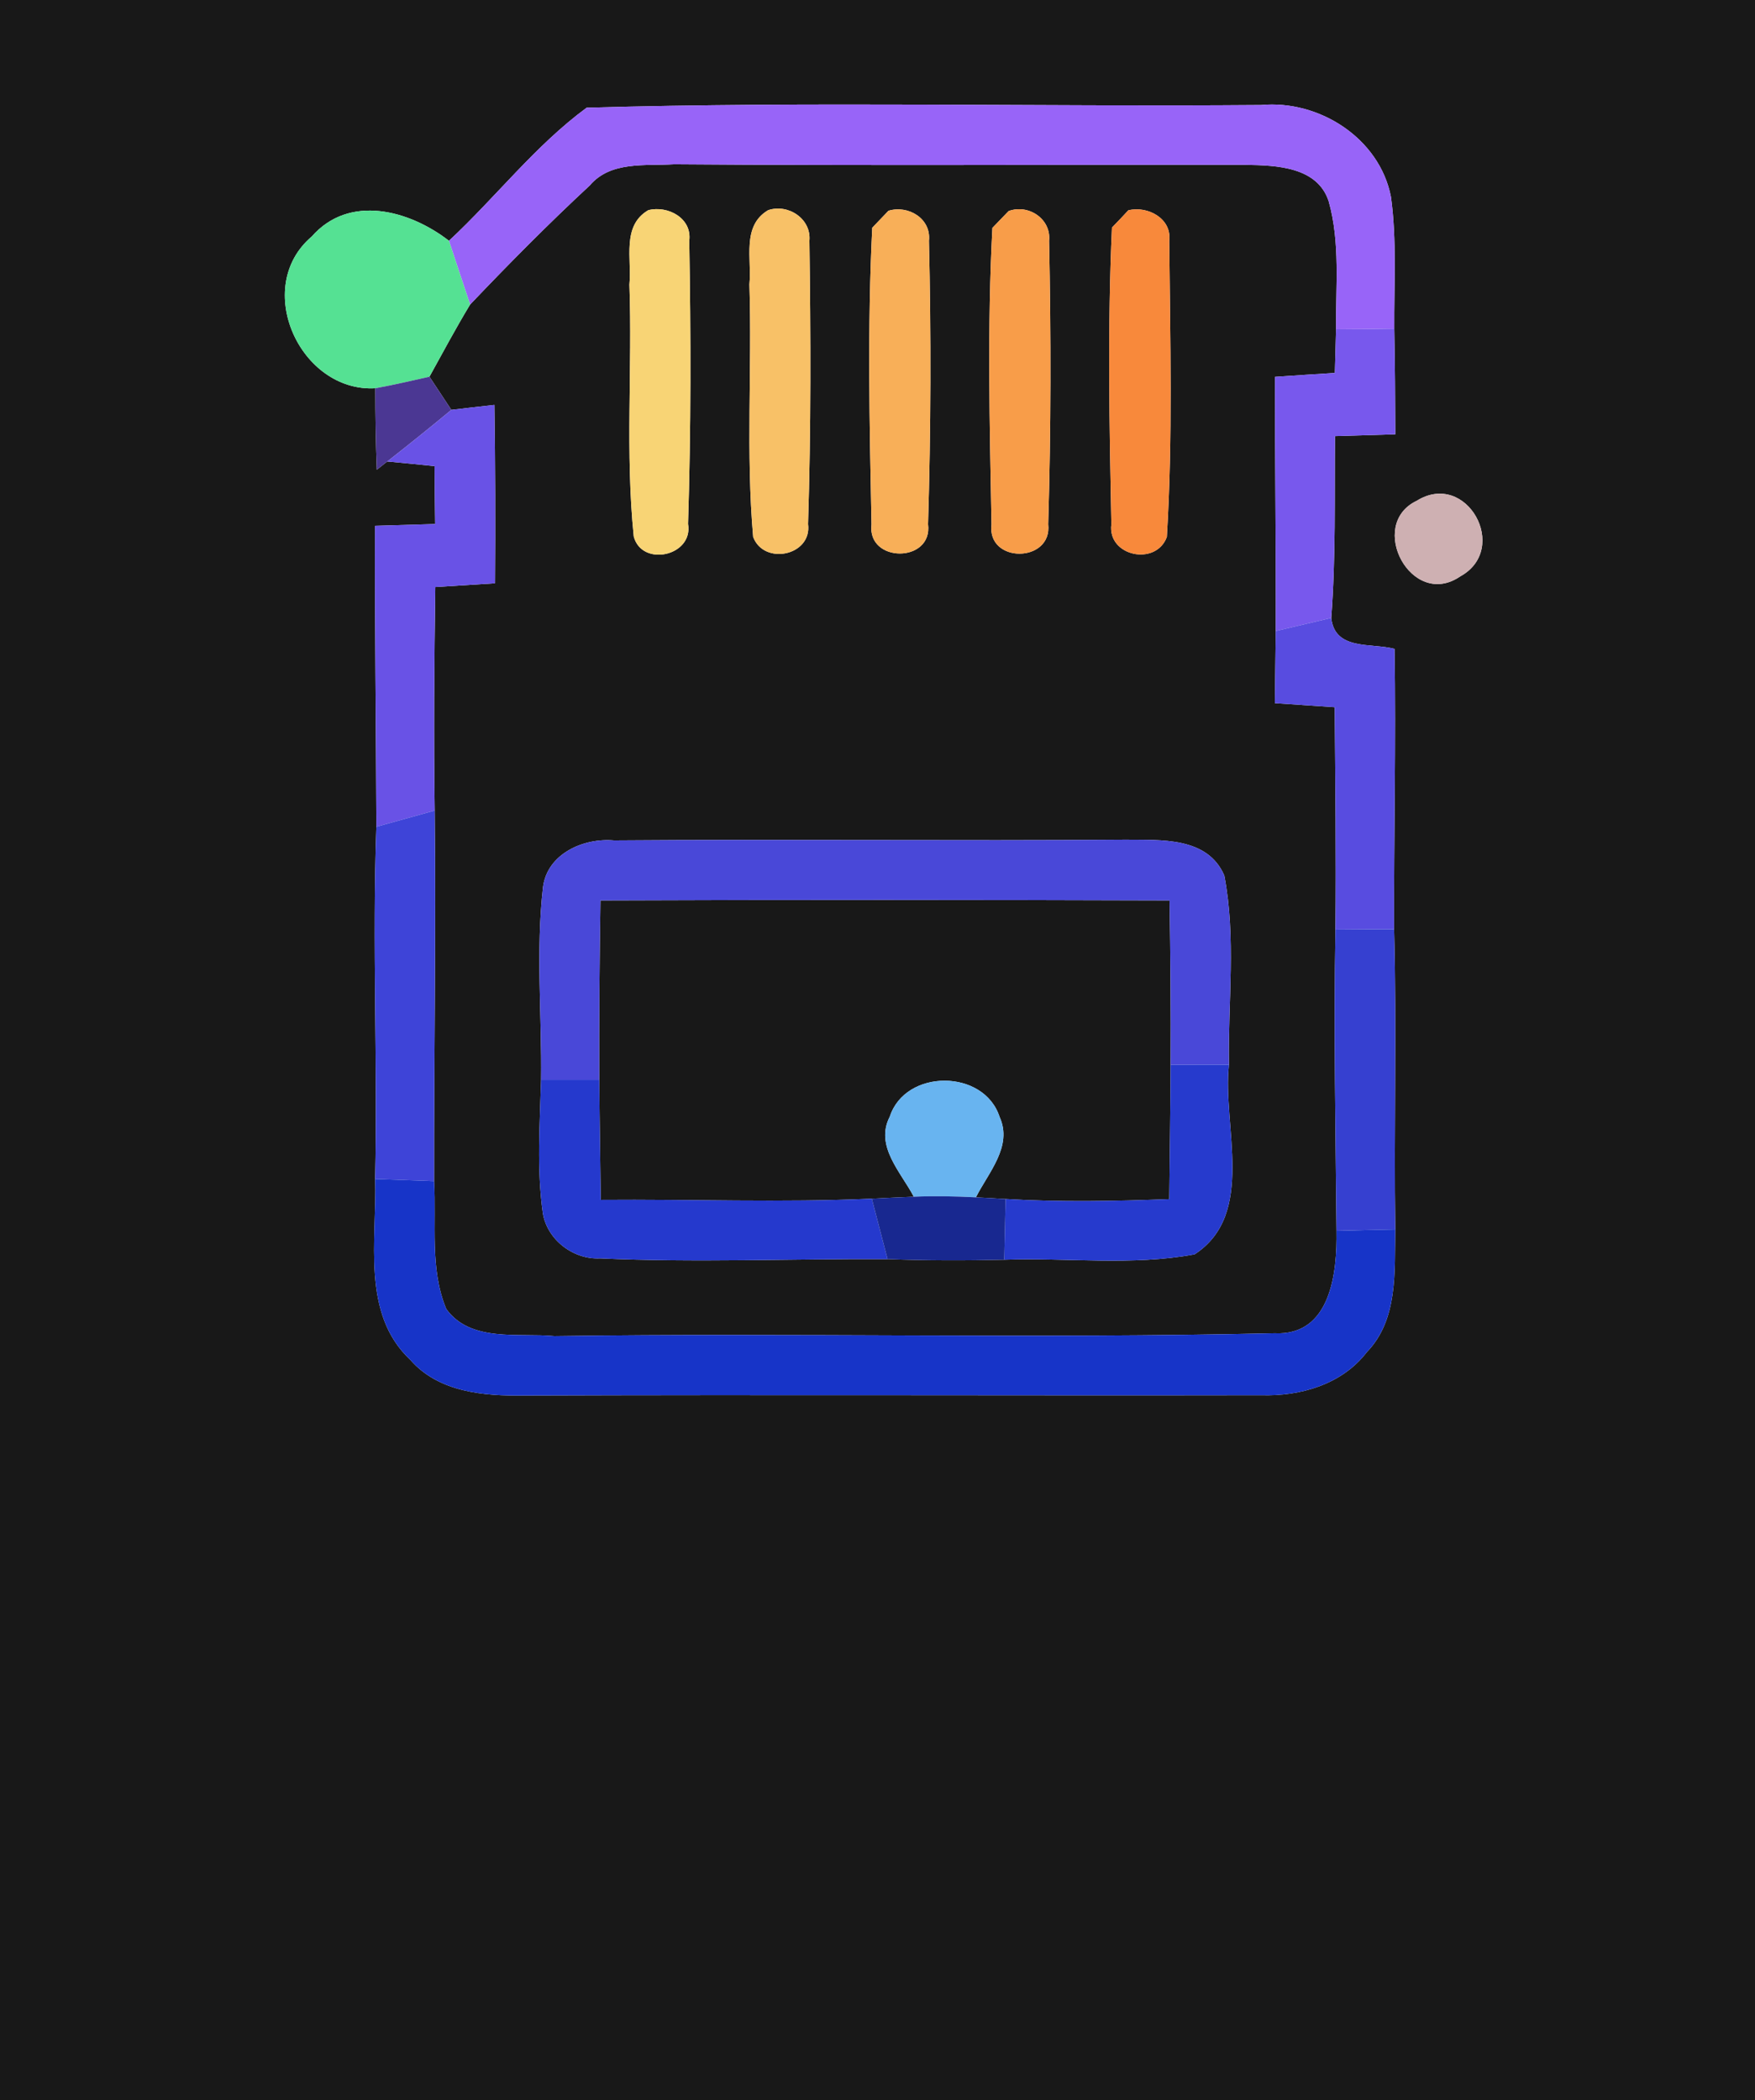 <?xml version="1.0" encoding="UTF-8" ?>
<!DOCTYPE svg PUBLIC "-//W3C//DTD SVG 1.1//EN" "http://www.w3.org/Graphics/SVG/1.1/DTD/svg11.dtd">
<svg width="117px" height="140px" viewBox="0 0 117 140" version="1.1" xmlns="http://www.w3.org/2000/svg">
<g id="#181818ff">
<path fill="#181818" opacity="1.00" d=" M 0.00 0.00 L 117.00 0.00 L 117.00 140.00 L 0.00 140.00 L 0.00 0.00 M 29.93 16.05 C 27.30 14.01 23.28 12.91 20.78 15.77 C 16.80 19.15 20.01 26.16 25.02 25.88 C 25.02 27.69 25.05 29.50 25.12 31.31 L 25.82 30.76 C 26.61 30.83 28.18 30.99 28.97 31.07 C 28.98 32.35 28.99 33.64 29.01 34.93 C 27.67 34.97 26.33 35.01 25.00 35.05 C 24.98 41.74 25.07 48.42 25.09 55.11 C 24.81 62.93 25.18 70.76 25.01 78.59 C 25.14 82.61 24.05 87.55 27.36 90.65 C 29.25 92.81 32.27 93.06 34.95 93.02 C 51.33 92.96 67.70 93.03 84.07 93.00 C 86.69 93.08 89.46 92.29 91.12 90.13 C 93.23 87.95 92.96 84.74 93.02 81.95 C 92.92 75.28 93.12 68.61 92.94 61.94 C 92.92 55.71 93.07 49.48 92.97 43.25 C 91.41 42.84 88.99 43.38 88.75 41.19 C 89.06 37.16 88.96 33.11 89.00 29.07 C 90.34 29.03 91.68 28.99 93.02 28.95 C 93.01 26.60 93.00 24.26 92.95 21.91 C 92.93 18.98 93.13 16.03 92.73 13.12 C 91.97 9.21 87.94 6.64 84.07 7.00 C 69.09 7.12 54.08 6.75 39.11 7.18 C 35.67 9.71 33.05 13.15 29.93 16.05 M 94.45 33.38 C 91.10 34.98 94.10 40.65 97.35 38.42 C 100.69 36.59 97.78 31.31 94.45 33.38 Z" />
<path fill="#181818" opacity="1.00" d=" M 39.32 12.36 C 40.71 10.72 43.02 11.07 44.94 10.95 C 57.65 11.05 70.36 10.97 83.07 10.99 C 85.08 11.02 87.83 11.11 88.58 13.42 C 89.36 16.19 89.04 19.12 89.07 21.95 C 89.05 22.68 89.01 24.13 88.99 24.86 C 87.65 24.94 86.32 25.03 85.00 25.12 C 84.99 30.76 85.07 36.41 85.05 42.06 C 85.03 43.67 85.01 45.27 84.99 46.87 C 86.32 46.96 87.65 47.05 88.98 47.14 C 89.02 52.08 89.08 57.02 89.03 61.96 C 88.91 68.65 89.04 75.35 89.10 82.04 C 89.15 84.83 88.72 89.06 84.97 88.87 C 68.98 89.24 52.96 88.83 36.96 89.06 C 34.57 88.83 31.37 89.50 29.75 87.25 C 28.64 84.58 29.10 81.56 28.94 78.73 C 28.93 70.50 29.07 62.26 28.98 54.03 C 28.91 49.06 28.95 44.09 29.02 39.13 C 30.34 39.05 31.67 38.96 33.00 38.88 C 33.03 34.92 33.02 30.95 32.96 26.99 C 32.24 27.07 30.81 27.23 30.09 27.32 C 29.72 26.76 28.99 25.66 28.63 25.11 C 29.52 23.50 30.39 21.87 31.34 20.30 C 33.93 17.58 36.57 14.91 39.32 12.36 M 43.22 14.01 C 41.43 15.05 42.13 17.27 41.96 18.97 C 42.16 24.56 41.68 30.19 42.25 35.76 C 42.79 37.82 46.24 37.07 45.87 34.92 C 46.07 28.64 46.06 22.34 45.95 16.05 C 46.15 14.54 44.52 13.68 43.22 14.01 M 51.21 14.01 C 49.43 15.06 50.13 17.27 49.96 18.96 C 50.14 24.57 49.72 30.20 50.21 35.79 C 50.93 37.71 54.15 37.04 53.87 34.93 C 54.07 28.64 54.05 22.34 53.96 16.05 C 54.10 14.59 52.55 13.56 51.21 14.01 M 59.23 14.05 C 58.96 14.33 58.42 14.90 58.15 15.18 C 57.82 21.76 57.97 28.37 58.10 34.95 C 57.79 37.54 62.20 37.55 61.87 34.94 C 62.06 28.65 62.08 22.34 61.93 16.05 C 62.09 14.56 60.54 13.65 59.23 14.05 M 67.24 14.07 C 66.97 14.35 66.43 14.91 66.16 15.19 C 65.81 21.76 65.98 28.37 66.10 34.95 C 65.78 37.58 70.17 37.54 69.88 34.94 C 70.07 28.65 70.07 22.34 69.94 16.05 C 70.09 14.59 68.56 13.58 67.24 14.07 M 75.22 14.02 C 74.95 14.31 74.41 14.89 74.13 15.17 C 73.83 21.75 73.96 28.36 74.09 34.95 C 73.82 37.08 77.07 37.76 77.79 35.79 C 78.19 29.23 78.01 22.62 77.95 16.04 C 78.13 14.56 76.50 13.70 75.22 14.02 M 36.20 59.13 C 35.71 63.40 36.13 67.70 36.07 71.98 C 35.99 74.94 35.77 77.92 36.19 80.87 C 36.48 82.64 38.22 83.97 40.00 83.88 C 46.38 84.17 52.78 83.90 59.17 83.93 C 61.76 84.03 64.36 84.03 66.95 83.97 C 71.17 83.82 75.46 84.39 79.64 83.61 C 83.76 80.93 81.48 75.06 81.93 70.97 C 81.86 66.77 82.42 62.51 81.62 58.36 C 80.50 55.76 77.38 56.00 75.03 55.97 C 63.67 56.06 52.30 55.93 40.94 56.02 C 38.90 55.84 36.49 56.90 36.20 59.13 Z" />
<path fill="#181818" opacity="1.00" d=" M 40.03 60.02 C 52.68 59.97 65.33 59.98 77.97 60.02 C 78.03 63.67 78.06 67.32 78.04 70.98 C 78.03 73.96 77.98 76.95 77.95 79.93 C 74.32 80.07 70.67 80.14 67.04 79.92 C 66.54 79.89 65.55 79.83 65.06 79.81 C 65.89 78.16 67.53 76.41 66.64 74.45 C 65.60 71.24 60.36 71.23 59.32 74.43 C 58.30 76.39 60.07 78.14 60.92 79.77 C 59.98 79.81 59.05 79.85 58.12 79.90 C 52.10 80.17 46.07 79.93 40.05 79.98 C 40.02 77.31 39.97 74.65 39.95 71.98 C 39.93 67.99 39.97 64.01 40.03 60.02 Z" />
</g>
<g id="#9864f8ff">
<path fill="#9864f8" opacity="1.00" d=" M 29.93 16.05 C 33.05 13.15 35.67 9.71 39.11 7.18 C 54.08 6.75 69.09 7.12 84.07 7.00 C 87.94 6.64 91.97 9.21 92.73 13.12 C 93.13 16.03 92.93 18.98 92.95 21.91 C 91.66 21.93 90.36 21.94 89.07 21.95 C 89.04 19.12 89.36 16.19 88.58 13.42 C 87.83 11.11 85.08 11.02 83.07 10.99 C 70.36 10.97 57.65 11.05 44.94 10.95 C 43.02 11.07 40.71 10.72 39.32 12.36 C 36.57 14.91 33.93 17.58 31.34 20.30 C 30.86 18.88 30.40 17.46 29.93 16.05 Z" />
</g>
<g id="#55e193ff">
<path fill="#55e193" opacity="1.00" d=" M 20.78 15.77 C 23.28 12.91 27.30 14.01 29.93 16.05 C 30.40 17.46 30.86 18.88 31.34 20.30 C 30.39 21.87 29.52 23.50 28.63 25.11 C 27.43 25.38 26.23 25.66 25.02 25.88 C 20.01 26.16 16.80 19.15 20.78 15.77 Z" />
</g>
<g id="#f8d475ff">
<path fill="#f8d475" opacity="1.00" d=" M 43.22 14.01 C 44.52 13.68 46.15 14.54 45.95 16.05 C 46.06 22.34 46.07 28.64 45.87 34.92 C 46.24 37.07 42.79 37.82 42.25 35.76 C 41.68 30.19 42.16 24.56 41.96 18.97 C 42.13 17.27 41.43 15.05 43.22 14.01 Z" />
</g>
<g id="#f8c167ff">
<path fill="#f8c167" opacity="1.00" d=" M 51.21 14.01 C 52.55 13.56 54.10 14.59 53.96 16.05 C 54.05 22.34 54.07 28.64 53.87 34.93 C 54.15 37.04 50.93 37.71 50.21 35.79 C 49.72 30.20 50.14 24.57 49.96 18.96 C 50.13 17.27 49.43 15.06 51.21 14.01 Z" />
</g>
<g id="#f8af58ff">
<path fill="#f8af58" opacity="1.00" d=" M 59.23 14.05 C 60.54 13.65 62.09 14.56 61.93 16.05 C 62.08 22.34 62.06 28.65 61.87 34.94 C 62.20 37.55 57.79 37.54 58.10 34.95 C 57.97 28.37 57.82 21.76 58.15 15.18 C 58.42 14.90 58.96 14.33 59.23 14.05 Z" />
</g>
<g id="#f89d49ff">
<path fill="#f89d49" opacity="1.00" d=" M 67.24 14.07 C 68.56 13.58 70.09 14.59 69.94 16.05 C 70.07 22.34 70.07 28.65 69.88 34.94 C 70.17 37.54 65.78 37.58 66.10 34.95 C 65.98 28.37 65.81 21.76 66.16 15.19 C 66.43 14.91 66.97 14.35 67.24 14.07 Z" />
</g>
<g id="#f8893bff">
<path fill="#f8893b" opacity="1.00" d=" M 75.22 14.02 C 76.50 13.70 78.13 14.56 77.95 16.04 C 78.01 22.62 78.19 29.23 77.79 35.79 C 77.07 37.76 73.82 37.08 74.09 34.95 C 73.96 28.36 73.83 21.75 74.13 15.17 C 74.41 14.89 74.95 14.31 75.22 14.02 Z" />
</g>
<g id="#7858edff">
<path fill="#7858ed" opacity="1.00" d=" M 89.07 21.95 C 90.36 21.94 91.66 21.93 92.95 21.91 C 93.00 24.26 93.01 26.60 93.02 28.95 C 91.68 28.99 90.34 29.03 89.00 29.07 C 88.96 33.11 89.06 37.16 88.75 41.19 C 87.51 41.48 86.28 41.77 85.05 42.06 C 85.07 36.41 84.99 30.76 85.00 25.12 C 86.32 25.03 87.65 24.94 88.99 24.86 C 89.01 24.13 89.05 22.68 89.07 21.95 Z" />
</g>
<g id="#4b3793ff">
<path fill="#4b3793" opacity="1.00" d=" M 25.02 25.88 C 26.23 25.66 27.43 25.38 28.63 25.11 C 28.99 25.66 29.72 26.76 30.09 27.32 C 28.68 28.49 27.26 29.63 25.82 30.76 L 25.12 31.31 C 25.05 29.50 25.02 27.69 25.02 25.88 Z" />
</g>
<g id="#6952e6ff">
<path fill="#6952e6" opacity="1.00" d=" M 30.09 27.32 C 30.81 27.23 32.24 27.07 32.96 26.99 C 33.02 30.95 33.03 34.92 33.00 38.88 C 31.67 38.96 30.34 39.05 29.02 39.13 C 28.95 44.09 28.91 49.06 28.98 54.03 C 27.68 54.39 26.39 54.75 25.09 55.11 C 25.07 48.42 24.98 41.74 25.00 35.05 C 26.33 35.01 27.67 34.97 29.01 34.93 C 28.99 33.64 28.98 32.35 28.97 31.07 C 28.18 30.99 26.61 30.83 25.82 30.76 C 27.26 29.63 28.68 28.49 30.09 27.32 Z" />
</g>
<g id="#ceb0b2ff">
<path fill="#ceb0b2" opacity="1.00" d=" M 94.45 33.38 C 97.78 31.31 100.69 36.59 97.35 38.42 C 94.10 40.65 91.10 34.98 94.45 33.38 Z" />
</g>
<g id="#584ce0ff">
<path fill="#584ce0" opacity="1.00" d=" M 85.05 42.06 C 86.28 41.77 87.51 41.48 88.75 41.19 C 88.99 43.38 91.41 42.84 92.97 43.25 C 93.07 49.48 92.92 55.71 92.94 61.94 C 91.64 61.94 90.34 61.95 89.03 61.96 C 89.08 57.02 89.02 52.08 88.98 47.14 C 87.65 47.05 86.32 46.96 84.99 46.87 C 85.01 45.27 85.03 43.67 85.05 42.06 Z" />
</g>
<g id="#3e44d8ff">
<path fill="#3e44d8" opacity="1.00" d=" M 25.09 55.11 C 26.39 54.75 27.68 54.39 28.98 54.03 C 29.07 62.26 28.93 70.50 28.94 78.73 C 27.63 78.68 26.32 78.64 25.01 78.59 C 25.18 70.76 24.81 62.93 25.09 55.11 Z" />
</g>
<g id="#4948d8ff">
<path fill="#4948d8" opacity="1.00" d=" M 36.20 59.13 C 36.49 56.90 38.90 55.84 40.94 56.02 C 52.30 55.93 63.67 56.06 75.03 55.97 C 77.38 56.00 80.50 55.76 81.62 58.36 C 82.42 62.51 81.86 66.77 81.93 70.97 C 80.63 70.97 79.34 70.97 78.04 70.98 C 78.06 67.32 78.03 63.67 77.97 60.02 C 65.33 59.98 52.68 59.97 40.03 60.02 C 39.97 64.01 39.93 67.99 39.95 71.98 C 38.66 71.98 37.36 71.98 36.07 71.98 C 36.13 67.70 35.71 63.40 36.20 59.13 Z" />
</g>
<g id="#3640d0ff">
<path fill="#3640d0" opacity="1.00" d=" M 89.03 61.96 C 90.34 61.95 91.64 61.94 92.94 61.94 C 93.12 68.61 92.92 75.28 93.02 81.95 C 91.71 81.97 90.40 82.01 89.10 82.04 C 89.04 75.35 88.91 68.65 89.03 61.96 Z" />
</g>
<g id="#263acdff">
<path fill="#263acd" opacity="1.00" d=" M 78.04 70.98 C 79.34 70.97 80.63 70.97 81.93 70.97 C 81.48 75.06 83.76 80.93 79.64 83.61 C 75.46 84.39 71.17 83.82 66.95 83.97 C 66.98 82.62 67.01 81.27 67.04 79.92 C 70.67 80.14 74.32 80.07 77.95 79.93 C 77.98 76.95 78.03 73.96 78.04 70.98 Z" />
</g>
<g id="#2539cdff">
<path fill="#2539cd" opacity="1.00" d=" M 36.07 71.98 C 37.36 71.98 38.66 71.98 39.95 71.98 C 39.97 74.65 40.02 77.31 40.05 79.98 C 46.07 79.93 52.10 80.17 58.12 79.90 C 58.47 81.24 58.82 82.58 59.17 83.93 C 52.78 83.90 46.38 84.17 40.00 83.88 C 38.22 83.97 36.48 82.64 36.19 80.87 C 35.77 77.92 35.99 74.94 36.07 71.98 Z" />
</g>
<g id="#68b4f0ff">
<path fill="#68b4f0" opacity="1.00" d=" M 59.32 74.43 C 60.36 71.23 65.60 71.24 66.64 74.45 C 67.53 76.41 65.89 78.16 65.06 79.81 C 63.68 79.74 62.30 79.71 60.92 79.77 C 60.07 78.14 58.30 76.39 59.32 74.43 Z" />
</g>
<g id="#1734c8ff">
<path fill="#1734c8" opacity="1.00" d=" M 25.01 78.59 C 26.32 78.64 27.63 78.68 28.94 78.73 C 29.10 81.56 28.64 84.58 29.75 87.25 C 31.37 89.50 34.57 88.83 36.96 89.06 C 52.96 88.83 68.98 89.24 84.97 88.87 C 88.72 89.06 89.15 84.83 89.10 82.04 C 90.40 82.01 91.71 81.97 93.02 81.95 C 92.96 84.74 93.23 87.95 91.12 90.13 C 89.46 92.29 86.69 93.08 84.07 93.00 C 67.70 93.03 51.33 92.96 34.95 93.02 C 32.27 93.06 29.25 92.81 27.36 90.65 C 24.05 87.55 25.14 82.61 25.01 78.59 Z" />
</g>
<g id="#182890ff">
<path fill="#182890" opacity="1.00" d=" M 60.92 79.77 C 62.30 79.71 63.68 79.74 65.06 79.81 C 65.55 79.83 66.54 79.89 67.04 79.92 C 67.01 81.27 66.98 82.62 66.95 83.97 C 64.36 84.03 61.76 84.03 59.17 83.93 C 58.82 82.58 58.47 81.24 58.12 79.90 C 59.05 79.85 59.98 79.81 60.92 79.77 Z" />
</g>
</svg>
